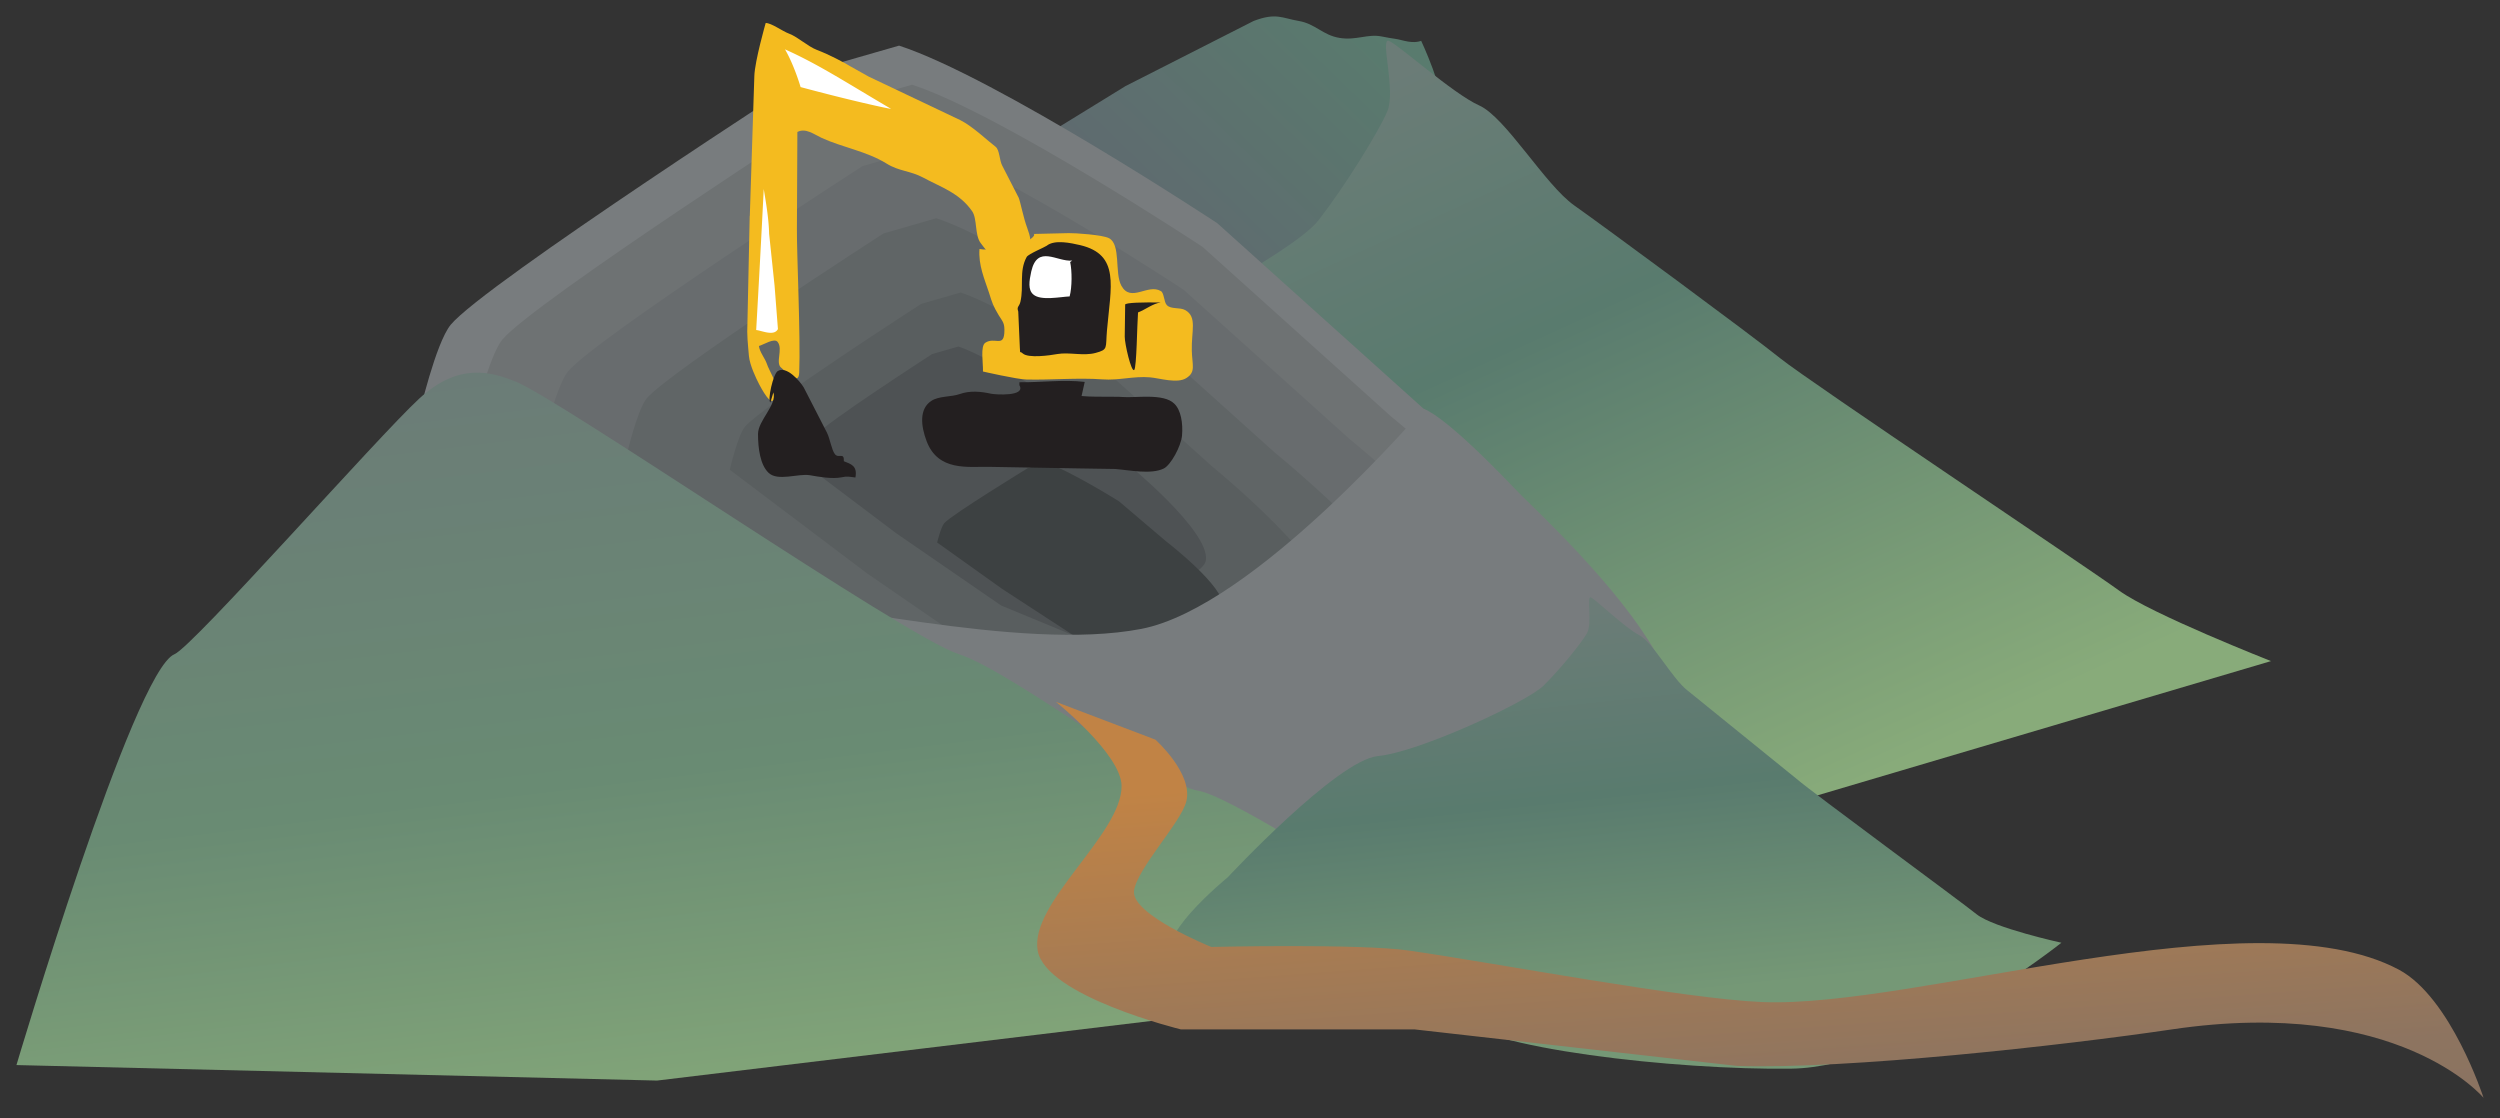 <svg xmlns="http://www.w3.org/2000/svg" xmlns:xlink="http://www.w3.org/1999/xlink" viewBox="0 0 76 34" fill="#fff" fill-rule="evenodd" stroke="#000" stroke-linecap="round" stroke-linejoin="round"><rect x="0" y="0" width="76" height="34" fill="#333333" stroke="none"/><use xlink:href="#F" x=".5" y=".5"/><defs><linearGradient id="A" x1="13.66%" y1="78.36%" x2="97.87%" y2="13.08%"><stop offset="14.6%" stop-color="#60676f"/><stop offset="95.8%" stop-color="#597b6e"/></linearGradient><linearGradient id="B" x1="81.28%" y1="105.66%" x2="16.66%" y2="8.16%"><stop offset="15.8%" stop-color="#88ab7a"/><stop offset="70.3%" stop-color="#597b6e"/><stop offset="100%" stop-color="#6b7c77"/></linearGradient><linearGradient id="C" x1="59.81%" y1="130.55%" x2="27.52%" y2="2.40%"><stop offset="15.8%" stop-color="#88ab7a"/><stop offset="57%" stop-color="#698b73"/><stop offset="79.4%" stop-color="#6a8375"/><stop offset="100%" stop-color="#6b7c77"/></linearGradient><linearGradient id="D" x1="52.31%" y1="85.32%" x2="35.96%" y2="5.82%"><stop offset="0%" stop-color="#759876"/><stop offset="52.7%" stop-color="#597b6e"/><stop offset="100%" stop-color="#6b7c77"/></linearGradient><linearGradient id="E" x1="33.47%" y1="15.86%" x2="73.23%" y2="161.08%"><stop offset="0%" stop-color="#c18345"/><stop offset="55.2%" stop-color="#8d7460"/><stop offset="87.9%" stop-color="#857163"/></linearGradient></defs><symbol id="F" overflow="visible"><g stroke="none" fill-rule="nonzero"><path d="M29.098 4.957l4.619-2.841L37.611.137c.684-.26.859-.087 1.37 0s.727.431 1.239.515.856-.13 1.284-.043.343.044.684.131.515 0 .515 0 .697 1.478.681 2.238-1.255 2.522-2.253 3.336c-.991.815-5.959 4.326-5.959 4.326l-6.07-5.683h-.004z" fill="url(#A)"/><path d="M68.541 19.598s-3.643-1.431-4.621-2.145-9.413-6.346-10.302-7.062-5.376-4.022-6.262-4.647-2.087-2.682-2.887-3.038S41.982.827 41.716.74s.224 1.519-.042 2.145-1.281 2.266-2.088 3.307-5.687 3.483-5.687 3.483l18.03 14.839 16.606-4.916h.006 0z" fill="url(#B)"/><path d="M26.831.887c2.948.959 9.675 5.399 9.675 5.399l6.269 5.638s7.989 6.489 7.603 9.282c-.226 1.631-5.867 2.977-5.867 2.977l-6.824 4.132-6.768-2.795-9.997-6.884-8.677-6.543s.498-2.161.956-2.72c1.012-1.231 11.145-7.771 11.145-7.771l2.486-.715z" fill="#787c7e"/><path d="M27.222 2.073c2.689.876 8.837 4.933 8.837 4.933l5.724 5.15s7.301 5.929 6.948 8.48c-.206 1.49-5.359 2.72-5.359 2.72l-6.237 3.776-6.181-2.555-9.133-6.287-7.923-5.979s.454-1.975.871-2.485c.926-1.124 10.181-7.099 10.181-7.099l2.274-.651z" fill="#6e7273"/><path d="M27.717 3.976c2.368.77 7.767 4.335 7.767 4.335l5.036 4.529s6.416 5.213 6.104 7.456c-.178 1.31-4.708 2.389-4.708 2.389l-5.484 3.318-5.436-2.245-8.028-5.528-6.966-5.254s.4-1.737.766-2.185c.814-.988 8.95-6.241 8.95-6.241l1.999-.575z" fill="#686c6e"/><path d="M27.962 6.134c1.905.62 6.248 3.488 6.248 3.488l4.048 3.64s5.163 4.191 4.91 5.994c-.146 1.053-3.788 1.922-3.788 1.922l-4.41 2.67-4.37-1.807-6.455-4.445-5.602-4.225s.321-1.396.615-1.758c.655-.793 7.199-5.016 7.199-5.016l1.603-.462z" fill="#606566"/><path d="M28.704 8.393c1.417.462 4.653 2.597 4.653 2.597l3.015 2.71s3.843 3.123 3.657 4.467c-.109.784-2.822 1.431-2.822 1.431l-3.283 1.988-3.255-1.345-4.81-3.31-4.174-3.15s.241-1.04.46-1.308c.488-.591 5.36-3.736 5.36-3.736l1.197-.345z" fill="#595e5f"/><path d="M28.633 10.033c.941.308 3.09 1.726 3.09 1.726l2.005 1.803s2.558 2.076 2.431 2.968c-.07.521-1.875.951-1.875.951l-2.181 1.323-2.166-.895-3.195-2.2-2.774-2.093s.16-.691.306-.867c.326-.396 3.561-2.485 3.561-2.485l.799-.23z" fill="#4e5254"/><path d="M31.313 13.577c.672.206 2.203 1.162 2.203 1.162l1.431 1.216s1.82 1.398 1.733 2.001c-.053.351-1.335.642-1.335.642l-1.556.891-1.546-.603-2.277-1.483-1.977-1.411s.113-.466.216-.588c.233-.264 2.542-1.674 2.542-1.674l.566-.154z" fill="#3d4142"/><path d="M21.685 17.681c2.656 0 8.79 1.653 12.512.937 3.429-.663 8.577-6.693 8.577-6.693 1.479.558 8.135 8.197 7.984 9.282-.225 1.631-5.866 2.977-5.866 2.977l-6.825 4.132s-5.161-1.925-6.768-2.795c-1.393-.755-11.006-7.839-9.614-7.839z" fill="#787c7e"/><path d="M45.412 29.218s-8.142-5.453-9.469-5.676c-.615-.103-1.875-.89-3.215-1.755-1.557-1.009-3.219-2.124-4.088-2.404-1.625-.52-12.147-7.768-13.477-8.289-.729-.285-1.709-.592-2.921.526-1.239 1.14-6.873 7.535-7.438 7.768C3.555 19.902 0 31.878 0 31.878l19.475.471 25.934-3.129.002-.002z" fill="url(#C)"/><path d="M36.827 26.166s3.322-3.565 4.564-3.682 4.531-1.647 5.031-2.139 1.143-1.284 1.319-1.59-.022-1.153.122-1.094 1.027.917 1.458 1.14 1.014 1.334 1.486 1.695l3.313 2.684c.467.407 4.958 3.702 5.471 4.115.522.415 2.576.864 2.576.864s-4.737 3.78-8.21 3.828-9.431-.609-10.342-1.634-7.394-1.24-8.327-1.706c-.926-.47 1.543-2.484 1.543-2.484l-.005.003z" fill="url(#D)"/><path d="M22.291 6.068l-.069 3.243c-.02.398.014.63.045 1.011.027.278.211.669.322.881.169.31.441.779.51.229.041-.307-.206-.624-.291-.883-.05-.149-.222-.359-.236-.531.135-.034.47-.258.57-.12.17.219-.086.643.115.788.112.087.526.577.539.143.045-1.096-.078-3.631-.07-4.388l.014-2.93c.256-.128.502.072.742.183.632.289 1.369.405 1.972.78.373.234.718.215 1.109.424.526.287 1.099.461 1.49 1.023.16.233.075.726.26.969.278.381.507.557.764.934.118.159.233 1.35.382 1.147.071-.095.164-1.229.199-1.4.114-.544.272-.604.071-1.136-.121-.323-.206-.792-.262-.926l-.5-.975c-.086-.161-.078-.476-.201-.572-.239-.181-.695-.62-1.072-.809l-2.782-1.322-.564-.316c-.187-.112-.621-.348-1.016-.498-.274-.105-.574-.39-.834-.489-.226-.084-.538-.326-.721-.329 0 0-.329 1.149-.345 1.608l-.138 4.26h0z" fill="#f4bb1f"/><path d="M22.718 5.242a582.41 582.41 0 0 1-.23 4.291c.174.018.544.198.661-.03l-.102-1.317-.166-1.583c-.009-.441-.096-.954-.164-1.361M23.364 1c1.04.466 1.884 1.024 3.224 1.809-.082-.004-1.232-.253-2.75-.662 0 0-.186-.648-.474-1.147"/><path d="M30.932 6.612l1.056-.025c.191-.004 1.031.05 1.227.155.365.193.163 1.057.374 1.443.289.528.805-.073 1.201.164.103.055.09.336.183.428.134.134.391.056.561.152.367.209.18.637.197 1.233.011.44.126.642-.161.828-.275.182-.816.006-1.111-.019-.492-.043-.958.1-1.442.062-.763-.055-1.55.023-2.317.004-.284-.006-1.318-.243-1.318-.243.009-.259-.086-.775.074-.876.279-.179.542.134.575-.287.02-.314-.046-.345-.169-.546-.175-.295-.196-.367-.298-.692-.134-.409-.325-.836-.288-1.324.629.122.852-.482 1.083.147.004-.199.668-.499.572-.604" fill="#f4bb1f"/><path d="M30.503 10.069c.024.237-.031.07.088.175.169.153.827.06 1.05.019.367-.064.797.067 1.167-.035.387-.104.297-.143.344-.684.117-1.341.402-2.303-.814-2.592-.272-.062-.777-.178-1.019.019-.052.041-.551.247-.607.339-.241.436-.08.89-.192 1.367-.039.155-.119.14-.065.294m3.237.76c-.003.217.201 1.098.288 1.015.075-.07.088-1.394.116-1.748.226-.085.46-.278.693-.302-.482-.009-1.107-.001-1.084.069l-.013.966h0zm-3.203 1.478c.21.352-.732.287-.861.26-.314-.069-.642-.1-.952.01-.25.092-.631.053-.865.209-.371.243-.318.76-.14 1.228.351.918 1.256.765 1.894.776l2.759.048 1.081.017c.408.032 1.092.177 1.477-.016.211-.109.519-.666.552-.999.032-.379-.033-.775-.234-.969-.328-.33-1.2-.168-1.584-.205-.135-.011-.263-.003-.396-.007-.277-.004-.554.005-.84-.022l.096-.429c-.638-.078-1.343.02-1.986.01m-7.478.308c.112.383-.466.852-.468 1.264 0 .439.067.94.32 1.18.278.27.906.015 1.258.075.277.049.677.12.963.063.175-.04.234-.016.42.006.066-.357-.133-.407-.351-.495.012-.291-.16-.069-.274-.217-.101-.135-.145-.458-.24-.651l-.705-1.373c-.126-.209-.534-.67-.794-.498-.137.095-.313.868-.222.956" fill="#231f20"/><path d="M32.095 7.422c-.465.043-1.055-.498-1.245.331-.063.292-.105.56.064.7.225.197.817.071 1.103.058.075-.284.075-.769.016-1.046"/><path d="M31.601 20.837s1.983 1.591 1.995 2.552c.014 1.469-2.806 3.562-2.551 5.009.245 1.389 4.355 2.396 4.355 2.396h7.105l9.801 1.11c3.313.114 9.936-.624 13.216-1.11C72.425 29.772 75 32.874 75 32.874s-.987-3.05-2.576-3.897c-4.397-2.341-14.669 1.182-19.357.985-2.358-.097-8.022-1.173-10.736-1.565-1.487-.215-6.008-.11-6.008-.11s-2.436-.982-2.349-1.701c.078-.664 1.418-2.071 1.588-2.716.224-.844-.937-1.884-.937-1.884l-3.024-1.149h0z" fill="url(#E)"/></g></symbol></svg>